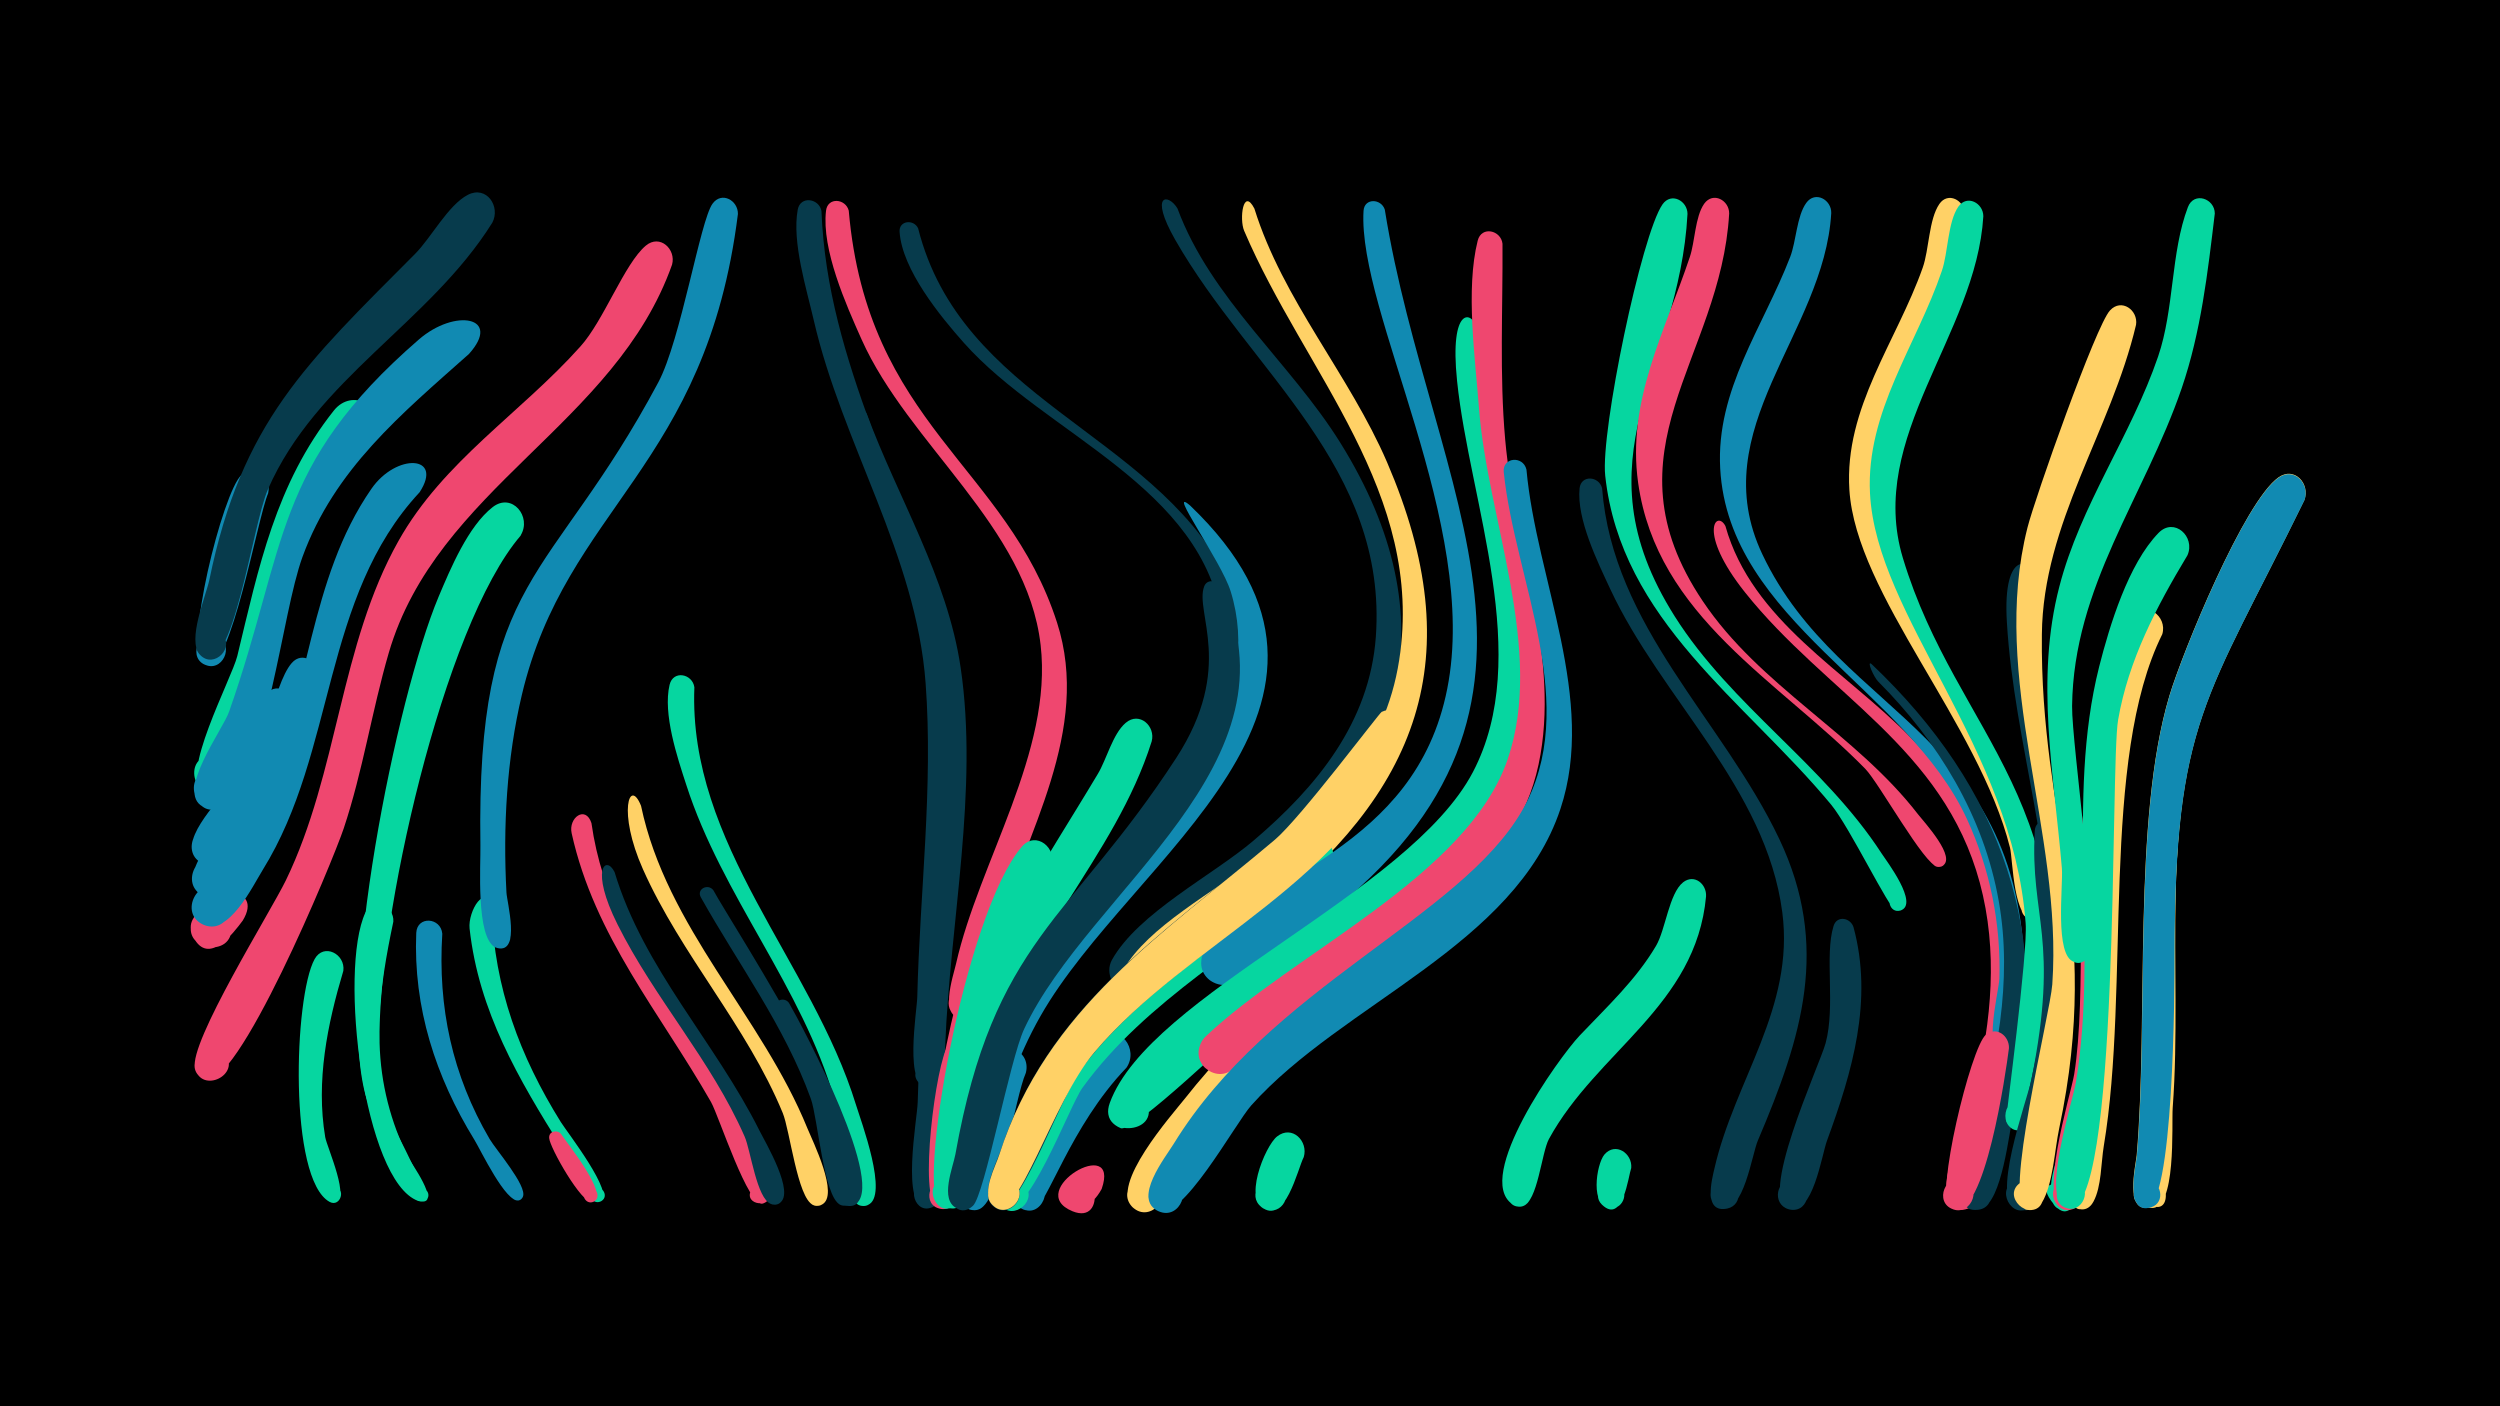<svg width="1200" height="675" viewBox="-500 -500 1200 675" xmlns="http://www.w3.org/2000/svg"><path d="M-500-500h1200v675h-1200z" fill="#000"/><path d=""  fill="#118ab2" /><path d=""  fill="#ef476f" /><path d=""  fill="#ef476f" /><path d=""  fill="#073b4c" /><path d=""  fill="#118ab2" /><path d=""  fill="#ef476f" /><path d=""  fill="#073b4c" /><path d=""  fill="#ffd166" /><path d=""  fill="#ef476f" /><path d="M-383.5-58.1c-4.7 6.3-16.4 21.7-23.6 8.1-7.3-13.6 17.3-20.6 18.2-5.1 0.9 15.4-24.4 11.4-18.7-3 6.9-17.6 34.7-17.3 24.1 0z"  fill="#ef476f" /><path d="M-371.3-263.2c-5.1 11.8-17.9 85.9-29.4 82.6-9.5-2.8-4.3-17.5 4.8-13.7 9.1 3.8 2.4 17.8-6.2 13.1-10.2-5.6 9-82.8 18-90.8 6.6-5.9 14.6 1.4 12.8 8.8z"  fill="#118ab2" /><path d="M-359.5-160c-3.3 13.3-22.1 83-42.7 74.7-12-4.8-3.4-23.3 8-17.2 11.4 6.1 0.8 23.5-9.8 16.3-12.7-8.7 9.2-28.8 13.6-36.7 6.8-12.1 9.3-34.6 18.3-44.2 5.6-6 13.6 0 12.6 7.1z"  fill="#118ab2" /><path d="M-347.5-175.3c-3.5 15.6-28.2 117.2-54.8 105.3-12-5.4-2.5-23.8 8.8-17.2 11.4 6.6 0 24-10.7 16.2-13-9.6 15.9-37 20.8-45.8 8.7-15.9 14.4-54.6 23.4-64.9 5.2-6.1 13.3-0.5 12.5 6.4z"  fill="#118ab2" /><path d="M-335.2-34c-7.7 25.8-13.2 52.9-8.7 79.8 0.8 4.8 12.9 31.3 4.1 31.5-5.2 0.2-5.1-8.1 0.1-7.7 6.1 0.4 3.2 10.2-2.1 7.3-19.8-10.9-17.1-98.5-7.2-116.5 4.4-8 14.9-2.4 13.8 5.6z"  fill="#06d6a0" /><path d="M-322.9-292.6c-67.3 71.4-46.1 160.3-72 172-12.6 5.7-17.3-16.7-3.5-16.5 13.8 0.1 8.7 22.4-3.8 16.5-12.3-5.8 13.4-53.6 16.1-64.5 10.3-42.6 18.4-82.7 46.4-117.9 8.8-11 25.1-2.1 16.8 10.4z"  fill="#06d6a0" /><path d="M-311.2-57.6c-6.7 31.7-11.3 64.4-0.9 95.8 1.7 5.2 20.3 37.2 14.3 38.3-4.8 0.9-4.6-7.2 0.2-5.9 4 1 2.1 7.3-1.8 5.8-25.9-9.5-38.2-110.5-25.2-138.4 3.7-7.9 13.9-3.3 13.4 4.4z"  fill="#06d6a0" /><path d="M-298.6-263.7c-47 50.5-40 124.3-75.2 181.1-4.9 7.9-16.4 32-28.7 26.4-12-5.5-2.3-24 9.1-17.2 9.7 5.8 2.6 21.2-8.1 17.6-18.7-6.3 23.2-53.4 28.2-64.1 22.2-47.1 21.3-101.8 51.6-145.5 11.9-17.2 34.8-16.2 23.1 1.7z"  fill="#118ab2" /><path d="M-287.7-51.8c-2.2 35.3 4.8 67.9 22.7 98.5 2.9 5 18.2 22.6 16 27.7-1.9 4.5-8.5-0.2-4.9-3.5 3.6-3.3 7.6 3.7 3 5.2-6.1 1.9-18.6-24.5-21.4-29-18.6-30.2-29.4-63.5-27.9-99.3 0.4-8.3 11.8-7.5 12.5 0.4z"  fill="#118ab2" /><path d="M-274.9-330.1c-32.5 28.9-64.5 55.2-79.9 97.4-10.2 28-16.3 100.2-37.9 118.8-12.6 10.8-21.9-16.4-5.3-15.6 14.1 0.7 8 23.3-4.6 16.7-13.2-6.9 9.5-36.7 12.6-45.7 28.1-80.1 20.8-117.6 91-178.5 17.5-15.2 40.1-10.9 24.1 6.9z"  fill="#118ab2" /><path d="M-264-63.4c1.3 37.5 13.5 70.4 33.2 102 3 4.8 26.3 34.7 19.1 38.1-3.7 1.7-6.8-3.4-3.6-5.9 3.7-2.9 8 3.2 4 5.7-6.4 4-16.4-21.5-19-25.4-20.8-33.2-39.9-65.6-44.3-105.4-0.9-8.4 7.9-22.8 10.6-9.1z"  fill="#06d6a0" /><path d="M-250-243c-37.5 43.5-69.1 186.2-67.8 243.7 0.5 19.3 5.3 38 13.9 55.2 1 1.9 15.5 22 6.1 20.8-3.5-0.5-3.4-5.8 0.2-6.1 3.5-0.3 4.6 4.9 1.1 5.9-9.2 2.9-25.5-42.3-27.7-49.7-14.6-49 14.5-192.1 34.7-240.3 5.7-13.5 14.2-33.9 26-43.1 9.3-7.2 18.9 4.7 13.4 13.6z"  fill="#06d6a0" /><path d="M-263.7-393.1c-30 48-84.5 74.9-107.7 128-7.6 17.4-16.8 90.5-31.4 80.4-8.1-5.6 1.4-17.9 8.8-11.4 7.5 6.4-3.3 17.6-10 10.4-6.4-6.9 2.9-28.3 4.5-36 15.6-75.9 46.3-103.7 98.7-156.4 7.7-7.7 15.9-23.5 25.4-28.4 9-4.6 15.8 5.7 11.7 13.4z"  fill="#073b4c" /><path d="M-230.7 44.3c2.9 4.5 22.9 29 15.7 32.5-4.2 2-7.1-4.8-2.7-6.4 4.4-1.6 6.5 5.5 2 6.6-4.9 1.2-20.4-26.1-20.7-30.7-0.3-3.4 3.9-4.2 5.7-2z"  fill="#ef476f" /><path d="M-216.1-104.9c9.7 69.1 65.8 112.7 85.2 176.9 2.5 8.2-12.6 6.9-8.5-0.9 4-7.7 13.8 3.7 5.6 6.6-6.9 2.4-21-41.7-24.9-48.7-24.6-43.1-55.9-79.4-66.9-129-1.7-7.5 6.7-13.6 9.5-4.9z"  fill="#ef476f" /><path d="M-205-81.4c14 46.5 48.3 81.5 69.6 124.2 2.7 5.4 17.4 30.1 9.5 34.7-6.5 3.8-10.4-8.1-2.9-8.8 7.5-0.7 6 11.8-1.1 9.2-6.9-2.4-9.8-26-12.7-32.4-16-36.5-43.3-66.3-61-101.8-13.4-26.8-5.5-33.4-1.4-25.1z"  fill="#073b4c" /><path d="M-192.3-113.2c12.3 58.6 57.9 100.7 79.9 154.9 2.4 5.9 15.5 32.2 6.9 36.5-7.3 3.6-10.5-9.5-2.4-9.8 8.1-0.2 5.5 13.1-1.9 9.9-7.4-3.2-11.1-36-14.5-44.1-17.3-41.9-48.7-75.7-67.1-117-12.3-27.6-6.4-44.2-0.9-30.4z"  fill="#ffd166" /><path d="M-177.4-373c-27.2 76.9-112.9 107.2-136 186.4-8.1 27.8-12.4 56.6-21.6 84.2-5.2 15.6-51.8 128.1-67.1 120.5-11.6-5.8 1.9-22.5 10-12.4 8.1 10.1-11.2 19.6-14.3 7-3-12.2 36.2-74.9 43.6-90.1 25.2-52 25.9-112.9 54.1-163 21.5-38.3 58.7-61.3 87.3-93.3 11.2-12.4 21.2-39.9 31.4-48.4 6.8-5.7 14.6 1.8 12.6 9.1z"  fill="#ef476f" /><path d="M-166.7-170.1c-3 75.4 56.5 131.8 77.6 200.5 2.3 7.5 16 44 5.6 48-8.3 3.2-10.5-11.4-1.7-10.8 8.9 0.6 4.7 14.7-3 10.5-7.9-4.3-8.5-41-11.2-50.2-15.6-54.4-54-97.7-71.2-151.2-4.3-13.2-11.3-34.1-8-48 1.7-7.2 11-5.3 11.9 1.2z"  fill="#06d6a0" /><path d="M-157.6-72.7c8.2 15.4 90.1 140.1 65.2 150.9-7.9 3.4-10.5-10.6-2-10.4 8.5 0.2 5.1 14-2.5 10.3-7.7-3.8-10.6-41.6-13.9-50.7-12.7-35.1-34.7-64.4-52.8-96.7-2.2-3.9 3.4-6.8 6-3.4z"  fill="#073b4c" /><path d="M-145.8-397.3c-15.2 121.6-82.4 140.9-103.7 230.8-7.3 30.7-9.1 63.4-7.4 94.9 0.2 4.5 6.9 29.2-4.2 26.7-6.9-1.5-3.9-12.2 2.7-10 6.7 2.3 2.5 12.6-3.8 9.6-9.5-4.4-7-40-7.2-48.9-2-130.6 33.3-124.8 85.4-222.3 10.8-20.3 20.1-77.6 26-85.7 4.4-6.1 12.3-1.6 12.2 4.9z"  fill="#118ab2" /><path d=""  fill="#ef476f" /><path d="M-121.3-18.6c6.3 10.8 48.3 89.9 31.1 97-6.8 2.9-10.7-8.1-3.6-10.2 8.3-2.5 9.3 11.9 0.7 10.6-8.4-1.2-11.1-39.7-13.7-47.7-5.2-16.1-16.4-31.3-20.7-47.2-1.1-4 4.1-5.5 6.2-2.5z"  fill="#073b4c" /><path d="M-105.7-398.7c2.9 74.1 41.4 133.4 57.4 203.8 13.4 58.8 4 149.7 0.2 211.1-0.7 11.6-18.3 3.5-10.6-4.4 8-8.2 16 10 4.7 10.5-12.5 0.5-5.8-36.9-5.7-44 1.2-49.7 7.7-100.7 4-150.3-4.5-61.4-40-114.9-53.7-174.3-3.5-15.2-10.5-37.4-7.7-53 1.2-6.9 10.3-5.5 11.4 0.6z"  fill="#073b4c" /><path d="M-92.6-398.9c8.9 102.6 75.8 122.6 100 197.8 16.6 51.6-14.9 101.2-29.4 149.2-2.3 7.6-5.1 43.2-17.5 40.1-8-2-6.2-14.2 2-13.9 8.2 0.3 9.1 12.5 1.1 14-14 2.6-5.8-20.5-4.7-25.7 11.1-49.1 46.5-101.8 40.6-153-6.5-56.8-63.4-96.2-86-146.8-7.4-16.6-19.2-43-17-61.7 0.8-6.6 9.4-5.8 10.9 0z"  fill="#ef476f" /><path d="M-84-301.5c15 40.6 38.7 78.5 45.1 121.9 8.7 58.8-5.1 122.2-7.4 181.4-0.5 12.8 5.3 71-5.6 77.3-8.8 5.1-14-11-3.8-12 8.7-0.8 9.3 12.9 0.5 12.9-12.6-0.2-4.5-42.8-4.3-51 1.7-61.1 9.3-122.1 10.5-183.1 0.7-34.6-8.2-65.7-22.1-97-4.3-9.8-24.4-40.2-20.7-50.3 1.4-3.8 6.1-3.2 7.8-0.1z"  fill="#073b4c" /><path d=""  fill="#ffd166" /><path d="M-59.3-390.4c20.7 82 111.1 97.6 147.7 166.1 37.2 69.7-25 124.3-65.4 173.4-6 7.3-19 35.4-30.3 32.3-9.9-2.6-7.6-17.7 2.6-17.2 10.2 0.4 11.2 15.6 1.2 17.4-7.3 1.3-12.7-6.7-9.1-13.1 30.3-53.1 108.7-101.5 99.3-169.7-8.9-65.4-84.9-90.2-124-134.2-11.4-12.8-29.7-35.2-30.9-53.3-0.4-5.5 6.8-6.2 8.9-1.7z"  fill="#073b4c" /><path d=""  fill="#06d6a0" /><path d="M-32.6 7.1c-1.9 10.5-3.9 75.2-16 73.1-8.9-1.5-5.8-15.4 2.9-12.9 8.7 2.5 4.1 16-4.3 12.5-9.4-3.8-0.7-70.2 5.1-78 4.6-6.1 12.6-1.4 12.3 5.3z"  fill="#ef476f" /><path d="M-20-34.8c-9.4 27.9-14.2 56.9-17.5 86.1-0.7 6.5 1.4 30.5-10.2 28.4-8.9-1.5-5.7-15.5 2.9-13 8.7 2.5 4 16-4.3 12.6-13.8-5.6 7.7-107.5 15.3-120.2 4.8-8 15.3-2 13.8 6.1z"  fill="#ef476f" /><path d="M-7.6 15c-5.2 11.6-12.1 61-22.1 65.2-10.4 4.3-13.7-14.1-2.5-13.7 11.3 0.4 6.5 18.6-3.5 13.5-10.9-5.6 7.3-76.3 20.7-76.1 6.1 0.1 8.8 5.9 7.4 11.1z"  fill="#118ab2" /><path d="M4.6-84.1c-16.2 30.6-28.6 62.5-35.3 96.6-2.8 14.4-0.5 55.3-10.4 65.4-8.7 8.9-17.5-10.9-5-11.4 10.6-0.4 7.5 17-2.3 12.9-12.5-5.2 11.6-141.4 38.9-173 6.8-7.9 17.2 0.8 14.1 9.5z"  fill="#06d6a0" /><path d=""  fill="#ffd166" /><path d="M28.8 70.7c-9.9 18.2-25.8 4.5-16.1-3.4 14-11.7 19 21 2.1 14.1-23.9-9.8 23.3-37.4 14-10.7z"  fill="#ef476f" /><path d="M40.7 12.5c-27.1 28.2-38.2 66.5-44.6 68.2-12 3.1-12.8-17.5-0.6-15.3 12.2 2.2 4.2 21.3-5.9 14.1-15.2-10.8 27.2-74.1 38.1-81.6 9.9-6.9 19.1 5.8 13 14.6z"  fill="#118ab2" /><path d="M52.8-144.1c-17.7 56.1-63.2 96-78.4 156.5-3 11.8-4.1 61.7-14.4 66.8-9.7 4.8-13.9-12.6-3.1-12.8 10.8-0.3 7.3 17.3-2.6 13-12.4-5.4 4.6-64.2 7.1-75 11.8-50.6 39.5-89.2 65.6-133 4.2-7 7.1-19.1 13.3-24.4 6.6-5.7 14.5 1.6 12.5 8.9z"  fill="#06d6a0" /><path d="M65.2-399.9c16.1 43.4 54.1 73.8 78.2 112.5 52.7 84.7 31.5 158.4-42.4 219.2-10.4 8.6-50.9 50.9-63.7 42.8-10.2-6.4-2.3-22.6 9-18.5 11.4 4.1 7.1 21.6-4.8 20.1-7.2-0.9-11.2-9.1-7.8-15.4 12.6-22.6 48.5-40.7 68.1-57.4 30.2-25.7 55.6-56.6 58.6-97.7 5.8-81.5-60-127.1-96.3-190.6-12.8-22.5-3.2-22.3 1.1-15z"  fill="#073b4c" /><path d="M71.2-257.4c100.1 95.7-28.3 168.7-71.7 245-11.3 19.8-18.6 41.4-23.6 63.5-1.6 6.9-1.2 31.9-13.2 29-10.8-2.6-2.7-19.2 6-12.3 8.7 6.9-5.6 18.6-10.6 8.6-4.7-9.4 4.8-33.3 7.1-43.1 21.3-89.3 74.5-107.6 115.2-176.8 13-22.1 18.1-47.8 10.3-72.7-4.5-14.5-31.1-51.1-19.5-41.2z"  fill="#118ab2" /><path d="M85.6-218.4c41.4 84.2-63 145.9-94 212.3-6.9 14.7-19 79.8-24.6 84.9-9.5 8.8-17.6-12.1-4.7-12 11 0.1 7 17.9-3 13.2-8.5-4-1.8-19.8-0.7-26 18.4-103.1 55.1-111.9 106-190.2 28.3-43.6 8.7-69.9 13.4-82.3 1.4-3.7 6-3 7.6 0.1z"  fill="#073b4c" /><path d="M102.1-399.9c13.7 44 45.6 79.8 63.7 121.8 40.4 93.9 15.6 158.5-62.5 218.9-10.4 8.1-48.3 46.9-60.8 38.7-10.2-6.7-1.9-22.9 9.5-18.5 11.4 4.3 6.8 21.9-5.3 20.1-7.2-1.1-11.2-9.3-7.5-15.6 24.1-41.6 118.9-61.7 132.4-148.6 12.5-80.4-45.3-137.9-74.4-206.1-2.4-5.6-0.5-21.1 4.9-10.7z"  fill="#ffd166" /><path d=""  fill="#ffd166" /><path d="M125.8 55.4c-3 5.8-8.9 33.1-20.4 23.9-6.9-5.4 0.1-16.5 8-12.6 7.9 3.8 3.4 16.2-5.1 14.1-12.5-3-1.1-30.8 4.7-35.3 7.2-5.7 15.1 2.3 12.8 9.9z"  fill="#06d6a0" /><path d="M137.1-79.9c-38.7 34.4-86.6 59.4-117.5 102-6.4 8.8-27.3 66.4-38.4 57.5-8-6.5 2.9-18.6 10.3-11.3 7.3 7.4-4.9 18.2-11.4 10.1-4.2-5.3 1.1-14.9 2.8-20 19.5-58 61.4-94.3 108.9-129.9 10.7-8 21.9-20 33.8-26 11.6-5.7 19.3 9.1 11.5 17.6z"  fill="#06d6a0" /><path d="M149.7-105.5c-37.2 45.8-94.2 70.6-130.1 117.8-11.6 15.3-31.3 75.6-42.4 67.1-8.1-6.3 2.5-18.4 9.9-11.4 7.3 7.1-4.5 18.1-11 10.2-5.3-6.3 2.4-20.4 4.4-26.5 22.7-68.2 77.1-103.2 129.8-147.1 8.4-7 18.5-22 28.7-25.8 10.2-3.8 16.1 8.1 10.7 15.7z"  fill="#073b4c" /><path d="M164.7-399.4c21.9 136.7 104.7 241.2-35.5 344.4-9.4 6.9-36.5 34.7-48.5 25.5-10-7.8-0.1-23.9 11.4-18.5 11.4 5.4 5.2 23.3-7.1 20.5-7.4-1.7-10.8-10.6-6.5-16.8 25.4-36.7 100.8-46.9 116.2-125.2 15.6-78.8-43.1-180.7-40.2-229.3 0.4-6.3 8.5-5.9 10.2-0.6z"  fill="#118ab2" /><path d="M174.1-147.8c-24 70.5-103.5 99.3-148.8 152.9-20.5 24.2-36.7 82.8-48.1 74-8.1-6.3 2.5-18.4 9.9-11.3 7.3 7.1-4.5 18.1-11 10.2-5-6 1.7-17.9 3.6-23.9 22.8-70.5 78.4-105.5 132.2-151 12.4-10.5 50.1-60.8 51.3-61.4 7.2-3.4 12.8 3.8 10.9 10.5z"  fill="#ffd166" /><path d=""  fill="#06d6a0" /><path d="M197.4-54.3c-36.9 29.3-77.2 52.5-108.9 88-7.2 8.1-34.5 58.1-45.4 45.2-6.5-7.6 3.8-18.4 11.7-12.4 9.3 7-2.6 21-11.1 13-11.2-10.6 18.7-44.2 25.3-52.5 26.2-33.4 78.8-83.3 117.6-100 12.2-5.2 19.3 10.4 10.8 18.7z"  fill="#ffd166" /><path d="M208.7-342.4c3.9 64.8 36.9 155.5 14.8 216.4-19.3 53.3-76 80.6-118.4 112.9-12.5 9.5-60.8 57.3-67.2 54.6-16.3-7 5.4-28.9 12.5-12.6 7.1 16.3-23.8 17.2-17.7 0.5 19-52.1 143.7-100.4 174.3-158.8 29-55.4-1.6-129.6-7.6-187.7-3.8-36.8 7.7-33.5 9.3-25.3z"  fill="#06d6a0" /><path d="M221.2-383c0.2 31.4-1.5 62.7 1.3 94.1 4.5 50.8 26.9 105 16 155.9-11.1 51.9-58.5 79.6-98.4 108-10.6 7.5-51.4 49.8-62.4 36.8-7.7-9.2 4.7-22.1 14.2-14.8 9.5 7.3 0.2 22.6-10.6 17.5-6.5-3.1-7.8-11.9-2.7-16.9 42.3-40.2 126-77.2 145.1-133.2 17.9-52.5-9.8-115.3-13.8-168.6-1.8-23.9-6.5-56.9-0.6-80.3 1.8-7.2 11.2-5 11.9 1.5z"  fill="#ef476f" /><path d="M232.7-274.6c4.8 52.8 33.8 110.3 16.3 162.9-21.8 65.7-104.5 93.2-148.4 142.3-7.7 8.6-33.9 57.1-45.3 50.4-8.5-5-2.5-18.5 6.9-15.5 11 3.6 4.4 20.6-6.1 15.9-12.8-5.8 3.4-26 7.3-32.4 46.2-75.2 137.5-108.3 167.2-159.9 28.7-49.9-3.5-110.5-8.8-162.5-0.7-7.2 9.3-8 10.9-1.2z"  fill="#118ab2" /><path d=""  fill="#073b4c" /><path d=""  fill="#06d6a0" /><path d="M269-265.7c5.1 66.4 57.9 111.3 85 168.3 24.6 51.7 11 95-10.2 144.8-2.9 6.7-6.8 35.2-17.6 32.6-7.8-1.9-6.3-13.8 1.7-13.7 8.1 0.1 9.2 12.1 1.2 13.8-11.7 2.4-7.4-13.9-6.2-19.1 9.7-42.5 38.6-77.2 32.6-123.1-7.8-59.7-58.1-102.6-82.6-155.2-6-12.9-16.2-33.6-14.7-48.3 0.7-6.6 9.3-5.9 10.8-0.1z"  fill="#073b4c" /><path d="M283 60.6c-1.4 3.9-4 27.4-14.1 17.6-5.3-5.2 1.6-13.8 7.9-10 5.3 3.3 2.8 11.9-3.5 11.8-10.3-0.2-7.1-21.1-3.2-25.8 5.3-6.2 13.5-0.6 12.9 6.4z"  fill="#06d6a0" /><path d="M310-397.3c-4 74.6-54.4 116.8-6.1 193.2 27.2 43 71.7 71.2 99.3 113.8 2.3 3.5 18.1 24.3 9.1 27.3-5.4 1.8-7.7-6.9-2.2-8.1 6.5-1.4 6.4 9.6-0.1 8.2-3.2-0.7-22-39.8-31-50.8-41.2-49.8-101-88.3-108.5-158-2.3-21.2 17.4-115.7 27.5-130.2 4.2-6 12-1.7 12 4.6z"  fill="#06d6a0" /><path d="M330-397.5c-4 70.2-61.3 113.6-12.7 186 27.4 40.9 73.4 63.6 103.3 102.3 2.6 3.4 19.4 21.4 11.4 25-4.5 2-7.3-5.3-2.6-6.8 5.5-1.8 6.4 7.8 0.7 7.1-6.4-0.8-28.1-40.2-34.8-47.1-41.4-42.2-100-72.9-109-137.3-5.5-39.2 12.8-72.4 24.8-108.3 2.5-7.3 2.5-19.3 6.9-25.6 4.3-6 12.1-1.6 12 4.7z"  fill="#ef476f" /><path d="M318.9-69.7c-4.8 52.5-52.4 74.3-75.4 116.4-3.6 6.6-5.4 30.3-12.6 32.2-9.3 2.5-9.9-13.4-0.5-11.8 9.4 1.7 3.4 16.4-4.5 10.9-18.6-12.9 22.1-70.1 32.4-81 13-13.7 27-26.7 36.6-43 4.6-7.8 6.2-25.1 13-30.5 5.4-4.2 11.4 0.9 11 6.8z"  fill="#06d6a0" /><path d="M328.2-247.5c12.8 45.6 57.8 69.6 88.8 101.4 45.6 47 58.7 108.5 45.2 171.5-2.3 10.5-7 51.2-17.8 54.8-13.1 4.5-11.9-19.6 0.7-13.8 12.6 5.8-4.9 22.4-10 9.5-4.7-11.7 10.1-41.4 13-53.7 7.9-32.4 11-65.8 2.2-98.5-17.6-65.1-73.8-90.5-112.8-139.5-23.1-29.1-13.5-39.7-9.3-31.7z"  fill="#ef476f" /><path d=""  fill="#ffd166" /><path d=""  fill="#ffd166" /><path d=""  fill="#ffd166" /><path d="M379-397.7c-3.4 57.8-61.5 103.7-33.1 163.7 38.2 80.7 130 84.6 125.9 214.9-0.2 6.9 2.2 26.5-7.7 27.8-7.9 1-10.6-10.6-3.2-13.3 8.8-3.1 12.9 11 3.9 13.2-15 3.5-5.3-32.7-5.1-38.8 0.8-26.4-4.5-52.6-15.5-76.5-28.5-62.3-114.5-95.5-118.5-168.4-2.1-37.8 20.6-67.9 33.6-101.6 2.9-7.5 3.1-19.5 7.7-25.9 4.3-6 12.2-1.5 12 4.9z"  fill="#118ab2" /><path d="M389.7-54.9c9.5 35.1-0.6 69.3-12.7 102.3-2.6 6.9-6.8 36.6-18.6 33-8.1-2.5-5.8-14.9 2.7-14.2 9.9 0.8 7.8 16.2-1.9 14.4-16.6-3.1 14.2-69.2 17.1-79.9 4.8-17.9-0.6-42.1 3.8-56.2 1.6-5.3 8.2-4 9.6 0.6z"  fill="#073b4c" /><path d="M398.3-181.3c62.7 59.5 87.9 130.5 68.2 215.4-2.2 9.3-5.4 42.7-15.5 46.2-9.5 3.3-13.9-12-4.1-14.2 9.8-2.3 12.5 13.4 2.6 14.6-16.1 1.9-2.9-28.5-1.5-33.9 10.1-37.4 18.3-75.5 11.4-114.3-7.2-40.8-28.9-76.3-57.9-105.4-2.1-2.1-5.7-10.3-3.2-8.4z"  fill="#073b4c" /><path d="M442.9-397.6c-3 58.9-60.5 108.3-37.3 168.4 19.8 51.3 58 90.3 71.4 145.5 1.2 5.1 9.1 24-1.1 24.9-6.2 0.5-8-8.6-2-10.5 7-2.2 9.8 9 2.6 10.4-10.1 2-10.3-28.5-11.7-34.2-15-59.7-73.9-121.4-77.1-171.8-2.5-39.4 22.7-71.2 35.2-106.6 3.1-8.7 2.9-23.2 8-30.6 4.1-6 12-1.8 12 4.5z"  fill="#ffd166" /><path d=""  fill="#118ab2" /><path d=""  fill="#118ab2" /><path d="M452-396.2c-3.4 56.9-56.2 106-38.6 164.1 26 86.2 90.2 116.9 67.5 247.7-1.2 6.8-1.1 26.5-11.1 26.9-11.5 0.5-8.2-18.3 2.5-14 12.5 5.1-3.8 22-9.4 9.7-0.3-0.7 10.6-80.7 9.4-95.2-6.3-84.4-71.7-147.1-74.7-206.2-2-39.2 22.5-71.3 34.5-106.8 3-8.7 2.8-23.4 7.9-30.8 4.2-6 12-1.7 12 4.6z"  fill="#06d6a0" /><path d="M464.3 3.1c-1.4 11.2-11.6 82.5-26.7 77.4-9.6-3.2-3.7-18.1 5.5-13.9 9.2 4.3 1.7 18.4-7 13.2-7.7-4.6 9.9-77.2 17.1-83.1 5.2-4.3 11.3 0.6 11.1 6.4z"  fill="#ef476f" /><path d="M476.2-223.5c-11 82.4 33.9 149.9 12.8 255.3-1.8 9.1-4.6 48.5-16.3 49.1-13.4 0.7-5.8-21.4 4.3-12.7 8.7 7.5-6.5 18.9-11.2 8.5-3.9-8.4 16.5-85.5 17.8-102.7 4.4-59.9-16.8-116.2-20.3-175.4-2.2-36.2 12.6-29.6 12.9-22.1z"  fill="#073b4c" /><path d="M486.8-101.9c10.8 52.8 7.3 102.8-4.6 155-1.6 6.8-2 21.4-7.6 26.1-8.8 7.4-17.6-9.6-6.5-12.5 11.1-3 12 16.1 0.6 14.1-14.3-2.5 4.4-52.9 6.3-62.3 13.8-68.3-0.7-77.9 1.7-119.8 0.4-6.2 8.4-5.9 10.1-0.6z"  fill="#073b4c" /><path d="M500.8 60.3c-0.8 4.3-4.7 30.4-15 17.7-16.7-20.4 32.6-2.7 6.8 2.5-12.9 2.6-7.4-19.1-5.1-24.4 3.6-7.8 13.8-3.4 13.3 4.2z"  fill="#06d6a0" /><path d="M512-110.2c0.6 29.6 3.3 172.3-15 189.1-8.2 7.5-17.4-8.4-6.8-11.8 10.6-3.4 12.3 15 1.2 13.6-14.2-1.8 2.7-55.6 4.2-65 6.1-37.3 0.9-109.1 4.7-126.9 1.5-7.1 10.7-5.3 11.7 1z"  fill="#ef476f" /><path d="M525.3-344.1c-12 50.9-44.7 95.1-45.2 148.6-1 90 29.5 137.1 8.3 237.2-2.2 10.3-2.9 26.7-8.3 35.6-5.9 9.8-19.7-3.3-10.2-9.7 11.1-7.5 16.1 15.2 2.9 13.1-11.9-2 11.3-94 12.3-108.2 5.1-73.3-30.3-146.8-11.9-219.3 3.5-13.9 32.8-97 39.6-104.2 5.5-6 13.6-0.1 12.5 6.9z"  fill="#ffd166" /><path d="M537.9-195.6c-29.9 60.2-15.3 169.4-28.1 245.8-1.3 7.9-1.1 19.5-4.9 26.5-6 11.3-20.5-5.7-8.3-9.7 10.4-3.5 12.3 14.6 1.4 13.4-12.8-1.4 6.4-86.5 7.6-99.4 4.2-48-12.1-146.1 18.1-185.1 6.2-8 16.8-0.1 14.2 8.5z"  fill="#ffd166" /><path d="M550-233.5c-14.9 24.8-28.3 50.2-33.3 79-3.9 22.3 1.2 240.5-24.3 234.5-9.2-2.2-5-16.5 3.9-13.4 8.9 3.1 3.2 17-5.3 12.9-11.1-5.3 3.9-50.5 5.5-60.4 10.8-65.7-5.1-134.9 11.1-199.1 5-19.7 14-49.3 28.5-64.2 7.5-7.7 17.8 1.8 13.9 10.7z"  fill="#06d6a0" /><path d="M562-172.2c-26.6 63.5-14.1 136.8-19.1 203.9-0.6 7.9 2 49.8-10.6 48.1-16.7-2.2 6.7-23.4 7.3-6.6 0.4 11.5-13.3 5.4-12.4-6.2 4.7-62.4 0.5-152.7 10.1-208.3 10.6-60.8 26.2-37.4 24.7-30.9z"  fill="#ffd166" /><path d=""  fill="#06d6a0" /><path d="M563.1-397.5c-3.4 28.4-6.6 56.7-15.9 83.9-18 52.4-51.9 94.9-52.6 152.5-0.2 18.6 13.7 112.4 7.5 120.7-6.9 9-17-7.9-5.8-9.7 9.5-1.6 8.7 14.5-0.7 11.8-9.6-2.7-5.2-36.8-5.9-44.9-3.8-45.2-12.9-90.5-1.2-135.3 10.1-39.1 34.4-72.3 47.4-110.4 7.8-22.9 6-49.8 14.3-71.7 2.9-7.6 12.9-4.1 12.9 3.1z"  fill="#06d6a0" /><path d=""  fill="#073b4c" /><path d="M606.1-260c-47.2 96.5-62.2 105.5-62.4 218.2 0 14.2-0.2 123.3-14.1 121.3-7.5-1-7.1-12.3 0.4-12.8 7.5-0.6 9.6 10.5 2.4 12.6-12.9 4-7.3-20-6.8-24.7 5.7-65.9-2.1-161.2 15.7-220.6 6.3-21 36-93.4 52.4-104.9 7.7-5.4 15.3 3.2 12.4 10.9z"  fill="#ffd166" /><path d="M606.1-259.8c-47.3 96.5-62.1 105.6-62.3 218.2 0 14.2-0.2 123.3-14.1 121.3-7.5-1-7.2-12.3 0.4-12.8 7.5-0.6 9.6 10.5 2.4 12.6-12.9 4-7.3-20-6.8-24.7 5.7-65.9-2.1-161.2 15.6-220.6 6.3-21 35.9-93.4 52.4-104.9 7.7-5.4 15.3 3.3 12.4 10.9z"  fill="#118ab2" /><path d=""  fill="#073b4c" /><path d=""  fill="#073b4c" /><path d=""  fill="#06d6a0" /><path d=""  fill="#ef476f" /><path d=""  fill="#118ab2" /><path d=""  fill="#118ab2" /></svg>